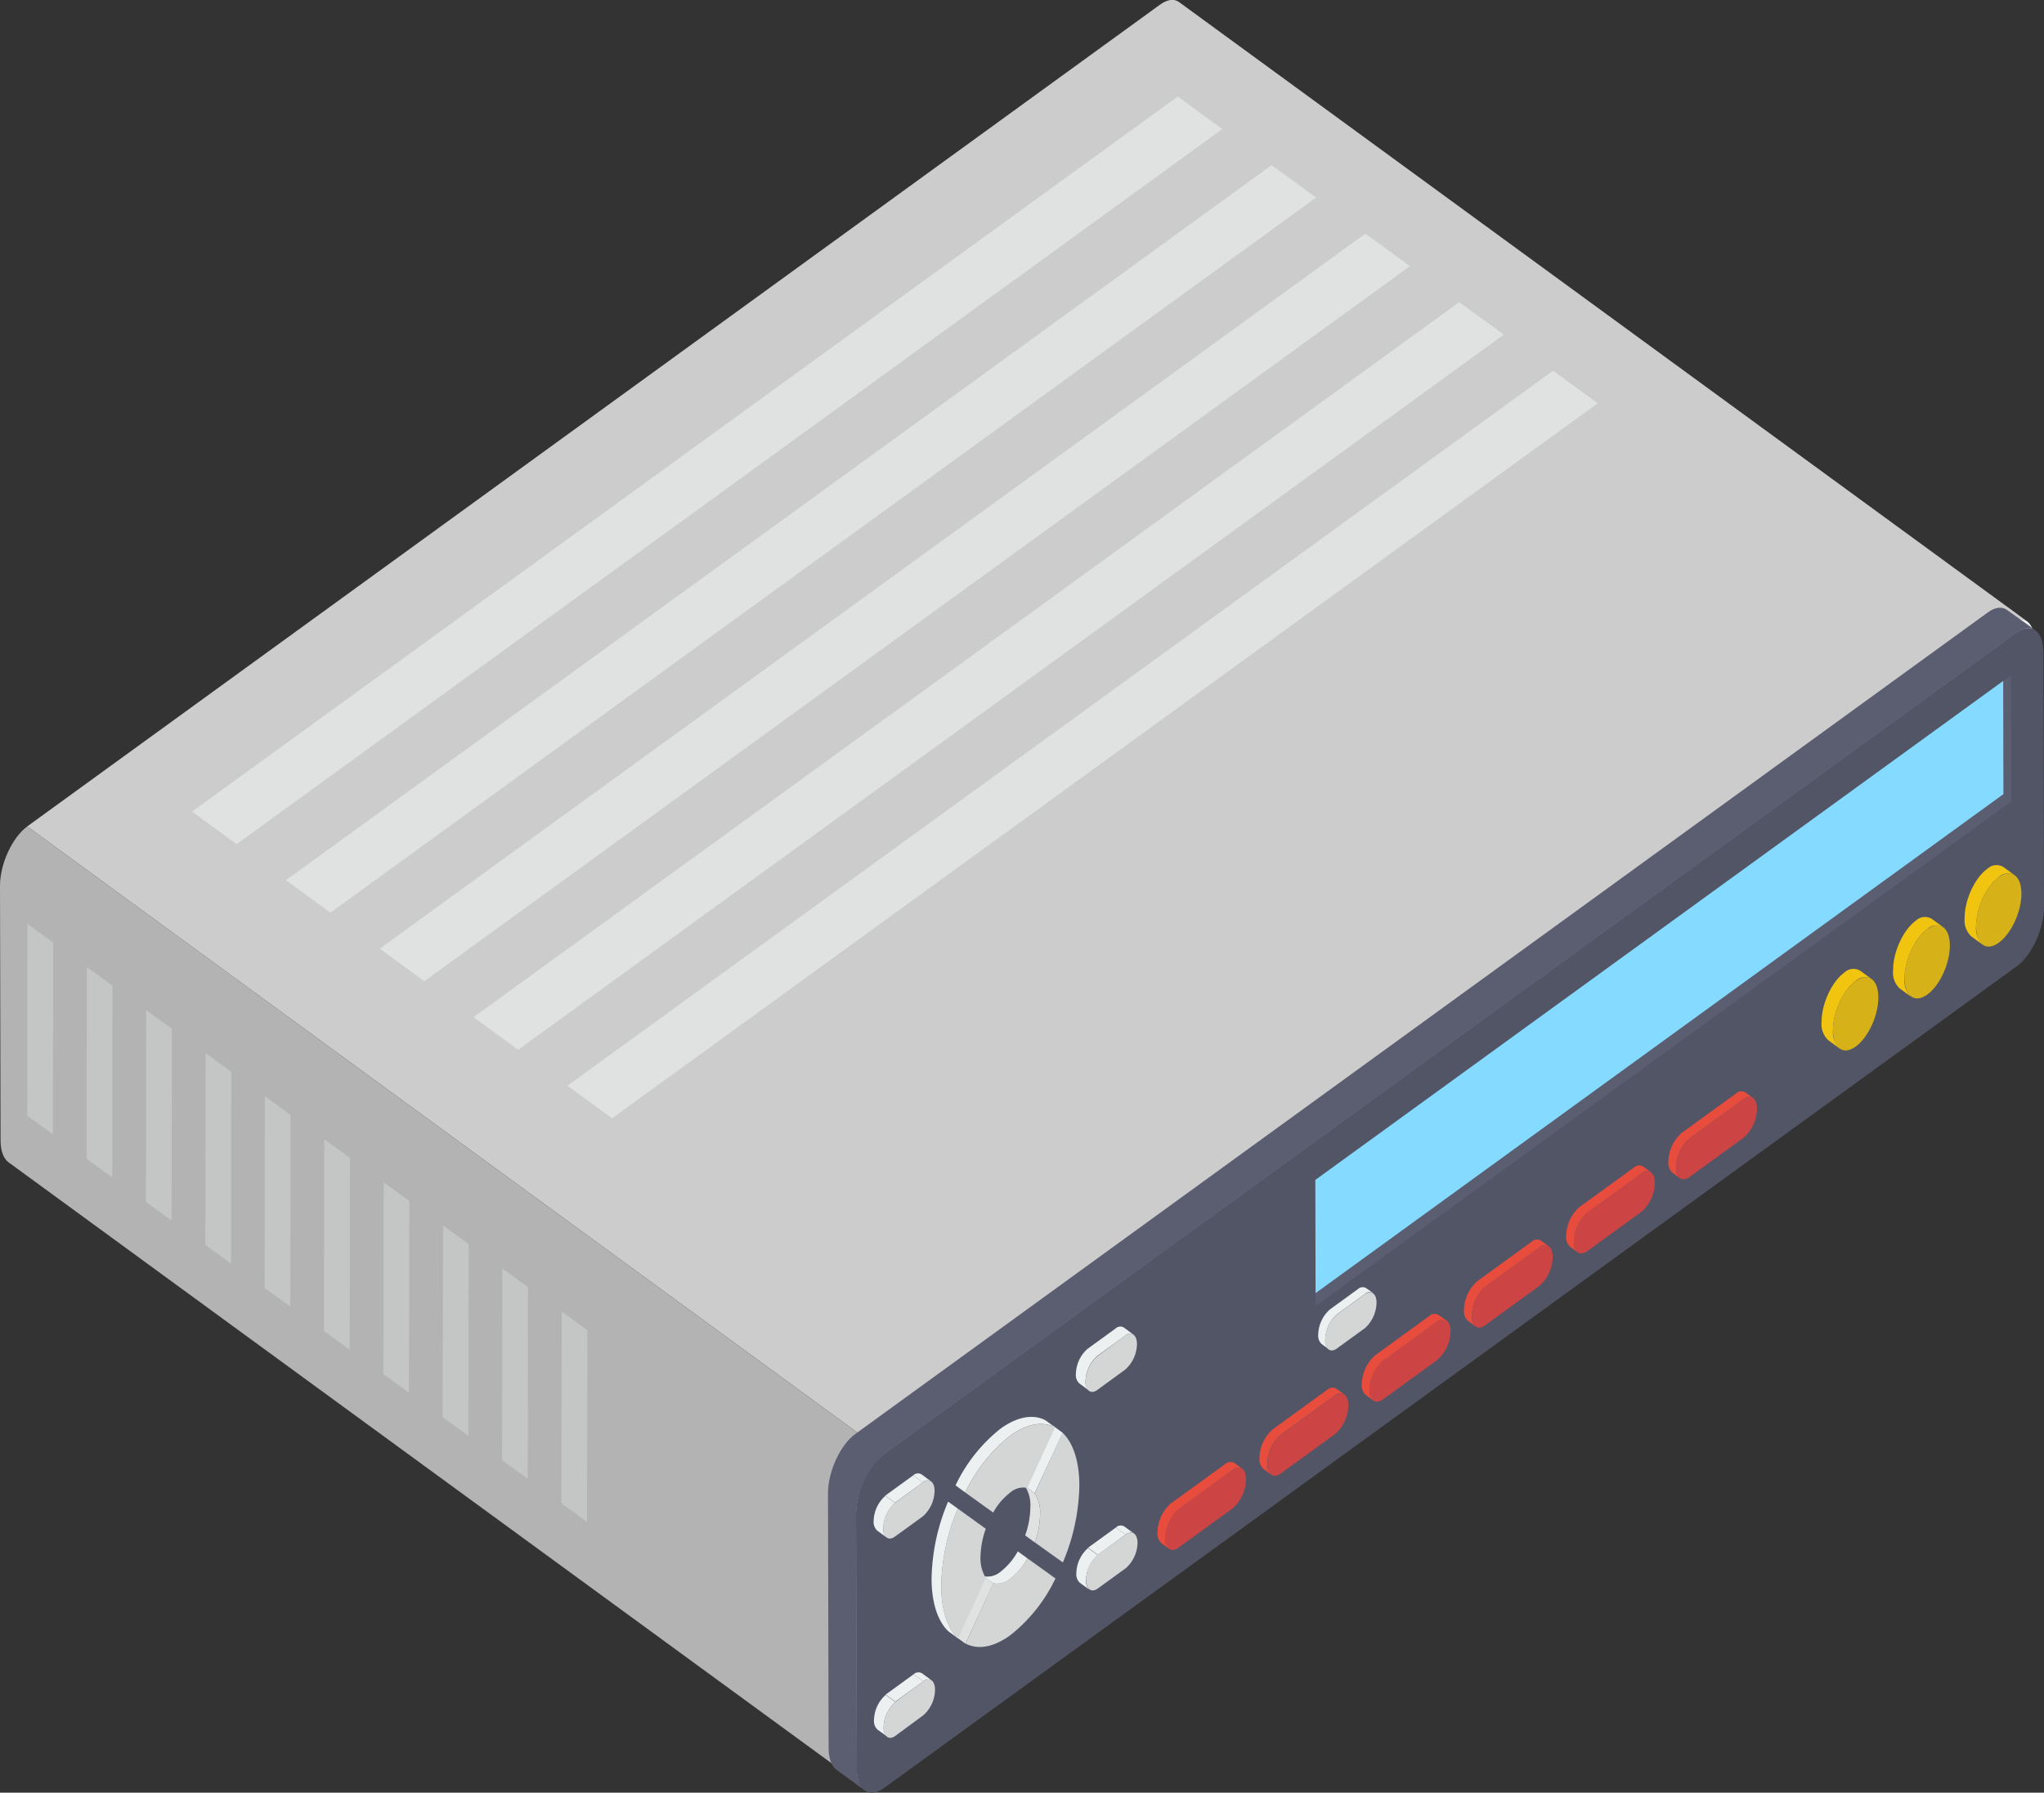 <svg xmlns="http://www.w3.org/2000/svg" viewBox="0 0 325 285.04"><rect x="0" y="0" width="325" height="285.04" fill="#333333" stroke="none"/><defs><style>.cls-1{isolation:isolate;}.cls-2{fill:#ccc;}.cls-3{fill:#b3b3b3;}.cls-4{fill:#ecf0f1;}.cls-5{fill:#5b5e71;}.cls-6{fill:#525566;}.cls-7{fill:#84dbff;}.cls-8{fill:#f1c40f;}.cls-9{fill:#d6b218;}.cls-10{fill:#c44;}.cls-11{fill:#e74c3c;}.cls-12{fill:#d4d6d6;}.cls-13{fill:#e0e2e2;}.cls-14{fill:#c4c6c6;}</style></defs><title>Reproductor DVD</title><g id="Capa_2" data-name="Capa 2"><g id="Ñëîé_1" data-name="Ñëîé 1"><g class="cls-1"><path class="cls-2" d="M322.29,98.77c-.79-.57-1.89-.49-3.1.39L139.09,229.8,4.33,131.4,184.43.75c1.22-.88,2.31-1,3.1-.38Z"/><path class="cls-3" d="M139.1,229.81,4.34,131.4c-2.4,1.75-4.35,6-4.34,9.45l.09,40.46c0,1.72.49,2.93,1.27,3.5l134.76,98.4c-.78-.57-1.27-1.78-1.27-3.5l-.09-40.46C134.75,235.77,136.7,231.55,139.1,229.81Z"/><path class="cls-4" d="M319.19,99.16c2.41-1.75,4.36-.35,4.37,3.12l.09,40.46c0,3.47-1.93,7.7-4.34,9.45L139.22,282.84c-2.4,1.74-4.36.33-4.37-3.13l-.09-40.46c0-3.48,1.94-7.7,4.34-9.44Z"/></g><path class="cls-5" d="M319.15,97c-.79-.58-1.89-.5-3.09.38L136,228c-2.41,1.74-4.35,6-4.35,9.45l.1,40.45c0,1.73.48,2.94,1.27,3.51l4.49,3.28c-.78-.57-1.27-1.78-1.27-3.51l-.09-40.45c0-3.47,1.94-7.71,4.34-9.45l180.1-130.65c1.2-.88,2.3-1,3.09-.38Z"/><path class="cls-6" d="M320.55,100.61c2.4-1.74,4.35-.33,4.36,3.13L325,144.2c0,3.47-1.93,7.7-4.33,9.44L140.57,284.29c-2.41,1.74-4.36.34-4.37-3.13l-.09-40.45c0-3.47,1.94-7.71,4.34-9.45Z"/><polygon class="cls-5" points="319.8 127.42 319.76 107.37 318.51 108.27 318.55 126.27 209.18 205.61 209.18 207.66 319.8 127.42"/><polygon class="cls-7" points="318.51 108.27 209.14 187.61 209.18 205.61 318.55 126.27 318.51 108.27"/><g class="cls-1"><path class="cls-8" d="M318.53,137.85a2.11,2.11,0,0,0-2.56.31c-2,1.45-3.59,4.94-3.59,7.81a3.51,3.51,0,0,0,1.05,2.91l1.82,1.33a3.54,3.54,0,0,1-1.05-2.91c0-2.87,1.59-6.36,3.59-7.81a2.1,2.1,0,0,1,2.56-.31Z"/><path class="cls-9" d="M317.79,139.49c2-1.44,3.61-.28,3.62,2.59s-1.61,6.37-3.6,7.81-3.6.3-3.61-2.59S315.79,140.94,317.79,139.49Z"/></g><g class="cls-1"><path class="cls-8" d="M307.16,146.1a2.11,2.11,0,0,0-2.56.31c-2,1.45-3.6,5-3.59,7.82a3.5,3.5,0,0,0,1,2.9l1.82,1.33a3.5,3.5,0,0,1-1-2.9c0-2.87,1.59-6.37,3.59-7.82a2.1,2.1,0,0,1,2.56-.31Z"/><path class="cls-9" d="M306.42,147.74c2-1.44,3.6-.28,3.61,2.59s-1.6,6.37-3.58,7.8-3.61.31-3.62-2.57S304.42,149.19,306.42,147.74Z"/></g><g class="cls-1"><path class="cls-8" d="M295.78,154.35a2.1,2.1,0,0,0-2.55.31c-2,1.45-3.6,5-3.6,7.82a3.53,3.53,0,0,0,1.05,2.9l1.82,1.33a3.53,3.53,0,0,1-1.05-2.9c0-2.87,1.6-6.37,3.6-7.82a2.1,2.1,0,0,1,2.55-.31Z"/><path class="cls-9" d="M295.05,156c2-1.44,3.6-.28,3.61,2.59s-1.61,6.37-3.59,7.81-3.61.3-3.62-2.58S293.05,157.44,295.05,156Z"/></g><path class="cls-10" d="M196,233.7c1.17-.85,2.12-.15,2.12,1.52a6.29,6.29,0,0,1-2.11,4.6l-8.63,6.26c-1.17.85-2.12.17-2.13-1.52a6.32,6.32,0,0,1,2.12-4.6Z"/><path class="cls-10" d="M212.26,221.92c1.17-.85,2.13-.16,2.13,1.51a6.25,6.25,0,0,1-2.12,4.6l-8.63,6.26c-1.17.85-2.12.17-2.12-1.52a6.27,6.27,0,0,1,2.11-4.59Z"/><path class="cls-10" d="M228.51,210.13c1.16-.85,2.12-.16,2.13,1.52a6.29,6.29,0,0,1-2.11,4.59l-8.64,6.27c-1.16.84-2.12.17-2.13-1.52a6.33,6.33,0,0,1,2.11-4.6Z"/><path class="cls-10" d="M244.76,198.34c1.16-.84,2.12-.15,2.12,1.52a6.28,6.28,0,0,1-2.11,4.6l-8.64,6.27c-1.16.84-2.12.17-2.12-1.53a6.29,6.29,0,0,1,2.11-4.59Z"/><path class="cls-10" d="M261,186.56c1.17-.85,2.12-.15,2.13,1.52a6.26,6.26,0,0,1-2.12,4.59l-8.64,6.27c-1.16.84-2.12.17-2.12-1.52a6.33,6.33,0,0,1,2.11-4.59Z"/><g class="cls-1"><path class="cls-11" d="M194.78,232.8l-8.62,6.26a6.28,6.28,0,0,0-2.12,4.6,2.1,2.1,0,0,0,.62,1.71l1.23.89a2.06,2.06,0,0,1-.62-1.7,6.32,6.32,0,0,1,2.12-4.6L196,233.7a1.24,1.24,0,0,1,1.5-.18l-1.23-.9A1.26,1.26,0,0,0,194.78,232.8Z"/><path class="cls-11" d="M211,221l-8.63,6.26a6.27,6.27,0,0,0-2.11,4.59,2,2,0,0,0,.62,1.71l1.23.9a2.07,2.07,0,0,1-.62-1.71,6.27,6.27,0,0,1,2.11-4.59l8.63-6.26a1.23,1.23,0,0,1,1.51-.18l-1.23-.9A1.23,1.23,0,0,0,211,221Z"/><path class="cls-11" d="M227.28,209.23l-8.64,6.27a6.33,6.33,0,0,0-2.11,4.59,2,2,0,0,0,.62,1.7l1.23.9a2,2,0,0,1-.62-1.7,6.33,6.33,0,0,1,2.11-4.6l8.64-6.26A1.24,1.24,0,0,1,230,210l-1.23-.9A1.24,1.24,0,0,0,227.28,209.23Z"/><path class="cls-11" d="M243.53,197.44l-8.64,6.27a6.34,6.34,0,0,0-2.12,4.6,2.09,2.09,0,0,0,.62,1.7l1.23.9a2.07,2.07,0,0,1-.61-1.71,6.29,6.29,0,0,1,2.11-4.59l8.64-6.27a1.22,1.22,0,0,1,1.5-.17l-1.23-.9A1.22,1.22,0,0,0,243.53,197.44Z"/><path class="cls-11" d="M259.77,185.66l-8.64,6.27a6.29,6.29,0,0,0-2.11,4.59,2.07,2.07,0,0,0,.62,1.71l1.23.89a2,2,0,0,1-.62-1.7,6.33,6.33,0,0,1,2.11-4.59l8.64-6.27a1.24,1.24,0,0,1,1.51-.18l-1.24-.9A1.23,1.23,0,0,0,259.77,185.66Z"/><path class="cls-11" d="M277.52,173.69a1.25,1.25,0,0,0-1.51.19l-8.63,6.26a6.29,6.29,0,0,0-2.11,4.59,2.07,2.07,0,0,0,.62,1.71l1.23.9a2.1,2.1,0,0,1-.62-1.71,6.33,6.33,0,0,1,2.11-4.6l8.63-6.26a1.26,1.26,0,0,1,1.51-.18Z"/><path class="cls-10" d="M277.24,174.77c1.17-.84,2.13-.15,2.13,1.53a6.27,6.27,0,0,1-2.11,4.59l-8.63,6.26c-1.17.85-2.12.17-2.13-1.52a6.33,6.33,0,0,1,2.11-4.6Z"/></g><g class="cls-1"><path class="cls-4" d="M146.59,266.05l1.54,1.13a1.09,1.09,0,0,0-1.33.16l-1.54-1.12A1.11,1.11,0,0,1,146.59,266.05Z"/><polygon class="cls-4" points="142.36 270.56 140.82 269.44 145.26 266.22 146.8 267.34 142.36 270.56"/><path class="cls-4" d="M141.05,276.11,139.51,275a1.85,1.85,0,0,1-.54-1.51,5.5,5.5,0,0,1,1.85-4l1.54,1.12a5.53,5.53,0,0,0-1.86,4.05A1.81,1.81,0,0,0,141.05,276.11Z"/><path class="cls-12" d="M146.8,267.34c1-.75,1.87-.15,1.87,1.34a5.54,5.54,0,0,1-1.86,4.05L142.37,276c-1,.75-1.86.14-1.87-1.34a5.53,5.53,0,0,1,1.86-4.05Z"/></g><g class="cls-1"><path class="cls-4" d="M178.77,242.71l1.53,1.12c-.33-.25-.8-.21-1.32.17l-1.54-1.13A1.1,1.1,0,0,1,178.77,242.71Z"/><polygon class="cls-4" points="174.54 247.22 173 246.09 177.44 242.87 178.98 244 174.54 247.22"/><path class="cls-4" d="M173.22,252.77l-1.54-1.12a1.85,1.85,0,0,1-.54-1.51,5.51,5.51,0,0,1,1.86-4l1.54,1.13a5.49,5.49,0,0,0-1.86,4.05A1.82,1.82,0,0,0,173.22,252.77Z"/><path class="cls-12" d="M179,244c1-.75,1.87-.15,1.87,1.34a5.54,5.54,0,0,1-1.86,4l-4.44,3.22c-1,.74-1.87.15-1.87-1.34a5.49,5.49,0,0,1,1.86-4.05Z"/></g><g class="cls-1"><polygon class="cls-4" points="163.36 247.79 161.83 246.67 166.28 249.86 167.82 250.98 163.36 247.79"/><polygon class="cls-13" points="156.42 250.63 157.95 251.75 153.51 261.35 151.98 260.23 156.42 250.63"/><path class="cls-4" d="M157.94,251.75l-1.54-1.13a3.21,3.21,0,0,0,2.71-.73,10.48,10.48,0,0,0,2.72-3.22l1.53,1.12a10.32,10.32,0,0,1-2.71,3.22A3.22,3.22,0,0,1,157.94,251.75Z"/><path class="cls-12" d="M163.36,247.79l4.46,3.19a25.39,25.39,0,0,1-7.15,9c-2.73,2-5.24,2.35-7.14,1.35l4.41-9.61a3.22,3.22,0,0,0,2.71-.74A10.32,10.32,0,0,0,163.36,247.79Z"/><path class="cls-13" d="M164.54,245.25,163,244.13a13.72,13.72,0,0,0,.83-4.53,5.51,5.51,0,0,0-.85-3.29l1.54,1.12a5.51,5.51,0,0,1,.85,3.29A13.72,13.72,0,0,1,164.54,245.25Z"/><path class="cls-12" d="M168.94,227.8c1.66,1.57,2.67,4.46,2.68,8.39A32.8,32.8,0,0,1,169,248.43l-4.45-3.18a13.72,13.72,0,0,0,.83-4.53,5.51,5.51,0,0,0-.85-3.29Z"/><polygon class="cls-4" points="167.42 226.69 168.96 227.81 164.51 237.42 162.97 236.3 167.42 226.69"/><polygon class="cls-4" points="152.29 239.88 150.75 238.76 155.2 241.96 156.74 243.08 152.29 239.88"/><path class="cls-12" d="M152.29,239.88l4.45,3.2a14,14,0,0,0-.84,4.51,5.87,5.87,0,0,0,.85,3.31l-4.41,9.61c-1.66-1.57-2.67-4.45-2.68-8.39A32.84,32.84,0,0,1,152.29,239.88Z"/><path class="cls-4" d="M152.34,260.51l-1.54-1.12c-1.66-1.57-2.67-4.46-2.68-8.39a32.84,32.84,0,0,1,2.63-12.24l1.54,1.12a32.84,32.84,0,0,0-2.63,12.24C149.67,256.06,150.68,258.94,152.34,260.51Z"/><path class="cls-4" d="M166.22,225.82c-1.92-1-4.43-.62-7.16,1.36a25.45,25.45,0,0,0-7.13,9l1.54,1.12a25.41,25.41,0,0,1,7.13-9c2.73-2,5.23-2.34,7.16-1.36Z"/><path class="cls-12" d="M160.6,228.31c2.73-2,5.23-2.34,7.16-1.36l-4.42,9.63a3.18,3.18,0,0,0-2.72.74,10.23,10.23,0,0,0-2.7,3.18l-4.45-3.2A25.41,25.41,0,0,1,160.6,228.31Z"/></g><g class="cls-1"><path class="cls-4" d="M146.52,234.42l1.53,1.13a1.07,1.07,0,0,0-1.32.16l-1.54-1.12A1.11,1.11,0,0,1,146.52,234.42Z"/><polygon class="cls-4" points="142.29 238.93 140.75 237.81 145.19 234.59 146.73 235.71 142.29 238.93"/><path class="cls-4" d="M141,244.48l-1.54-1.12a1.91,1.91,0,0,1-.55-1.52,5.52,5.52,0,0,1,1.86-4l1.54,1.12a5.53,5.53,0,0,0-1.86,4A1.83,1.83,0,0,0,141,244.48Z"/><path class="cls-12" d="M146.73,235.71c1-.75,1.87-.14,1.87,1.33a5.57,5.57,0,0,1-1.86,4.06l-4.44,3.22c-1,.74-1.86.13-1.87-1.36a5.53,5.53,0,0,1,1.86-4Z"/></g><g class="cls-1"><path class="cls-4" d="M178.7,211.08a1.09,1.09,0,0,0-1.33.16l-4.44,3.22a5.5,5.5,0,0,0-1.86,4,1.8,1.8,0,0,0,.55,1.51l1.53,1.12a1.84,1.84,0,0,1-.55-1.5,5.59,5.59,0,0,1,1.87-4l4.43-3.22a1.12,1.12,0,0,1,1.33-.16Z"/><path class="cls-12" d="M178.9,212.36c1-.74,1.87-.13,1.88,1.34a5.57,5.57,0,0,1-1.86,4.06L174.48,221c-1,.74-1.87.13-1.88-1.35a5.59,5.59,0,0,1,1.87-4Z"/></g><g class="cls-1"><path class="cls-4" d="M217.23,204.82a1.09,1.09,0,0,0-1.33.16l-4.44,3.22a5.5,5.5,0,0,0-1.86,4,1.82,1.82,0,0,0,.55,1.51l1.12.81a1.78,1.78,0,0,1-.55-1.5,5.54,5.54,0,0,1,1.86-4.05l4.44-3.22a1.1,1.1,0,0,1,1.32-.16Z"/><path class="cls-12" d="M217,205.79c1-.74,1.87-.13,1.87,1.34a5.58,5.58,0,0,1-1.86,4.06l-4.44,3.22c-1,.74-1.87.13-1.87-1.35a5.54,5.54,0,0,1,1.86-4.05Z"/></g><polygon class="cls-13" points="60.38 150.84 67.47 156.01 224.19 42.32 217.1 37.15 60.38 150.84"/><g class="cls-1"><polygon class="cls-13" points="30.54 129.04 37.62 134.22 194.34 20.53 187.26 15.35 30.54 129.04"/><polygon class="cls-13" points="45.47 139.95 52.54 145.11 209.26 31.42 202.19 26.26 45.47 139.95"/><polygon class="cls-13" points="75.3 161.73 82.39 166.91 239.11 53.21 232.02 48.04 75.3 161.73"/><polygon class="cls-13" points="90.23 172.63 97.32 177.81 254.04 64.12 246.95 58.94 90.23 172.63"/></g><polygon class="cls-14" points="93.39 211.5 93.34 241.98 89.26 239.02 89.31 208.54 93.39 211.5"/><polygon class="cls-14" points="83.95 204.65 83.91 235.13 79.83 232.17 79.87 201.69 83.95 204.65"/><polygon class="cls-14" points="74.52 197.81 74.47 228.29 70.39 225.33 70.44 194.84 74.52 197.81"/><polygon class="cls-14" points="65.08 190.96 65.03 221.44 60.95 218.48 61 188 65.08 190.96"/><polygon class="cls-14" points="55.64 184.11 55.59 214.59 51.52 211.63 51.56 181.15 55.64 184.11"/><polygon class="cls-14" points="46.2 177.27 46.16 207.75 42.08 204.79 42.12 174.31 46.2 177.27"/><polygon class="cls-14" points="36.77 170.42 36.72 200.9 32.64 197.94 32.69 167.46 36.77 170.42"/><polygon class="cls-14" points="27.33 163.57 27.28 194.06 23.2 191.1 23.25 160.62 27.33 163.57"/><polygon class="cls-14" points="17.89 156.73 17.85 187.21 13.77 184.25 13.81 153.77 17.89 156.73"/><polygon class="cls-14" points="8.46 149.88 8.41 180.36 4.33 177.4 4.38 146.92 8.46 149.88"/></g></g></svg>